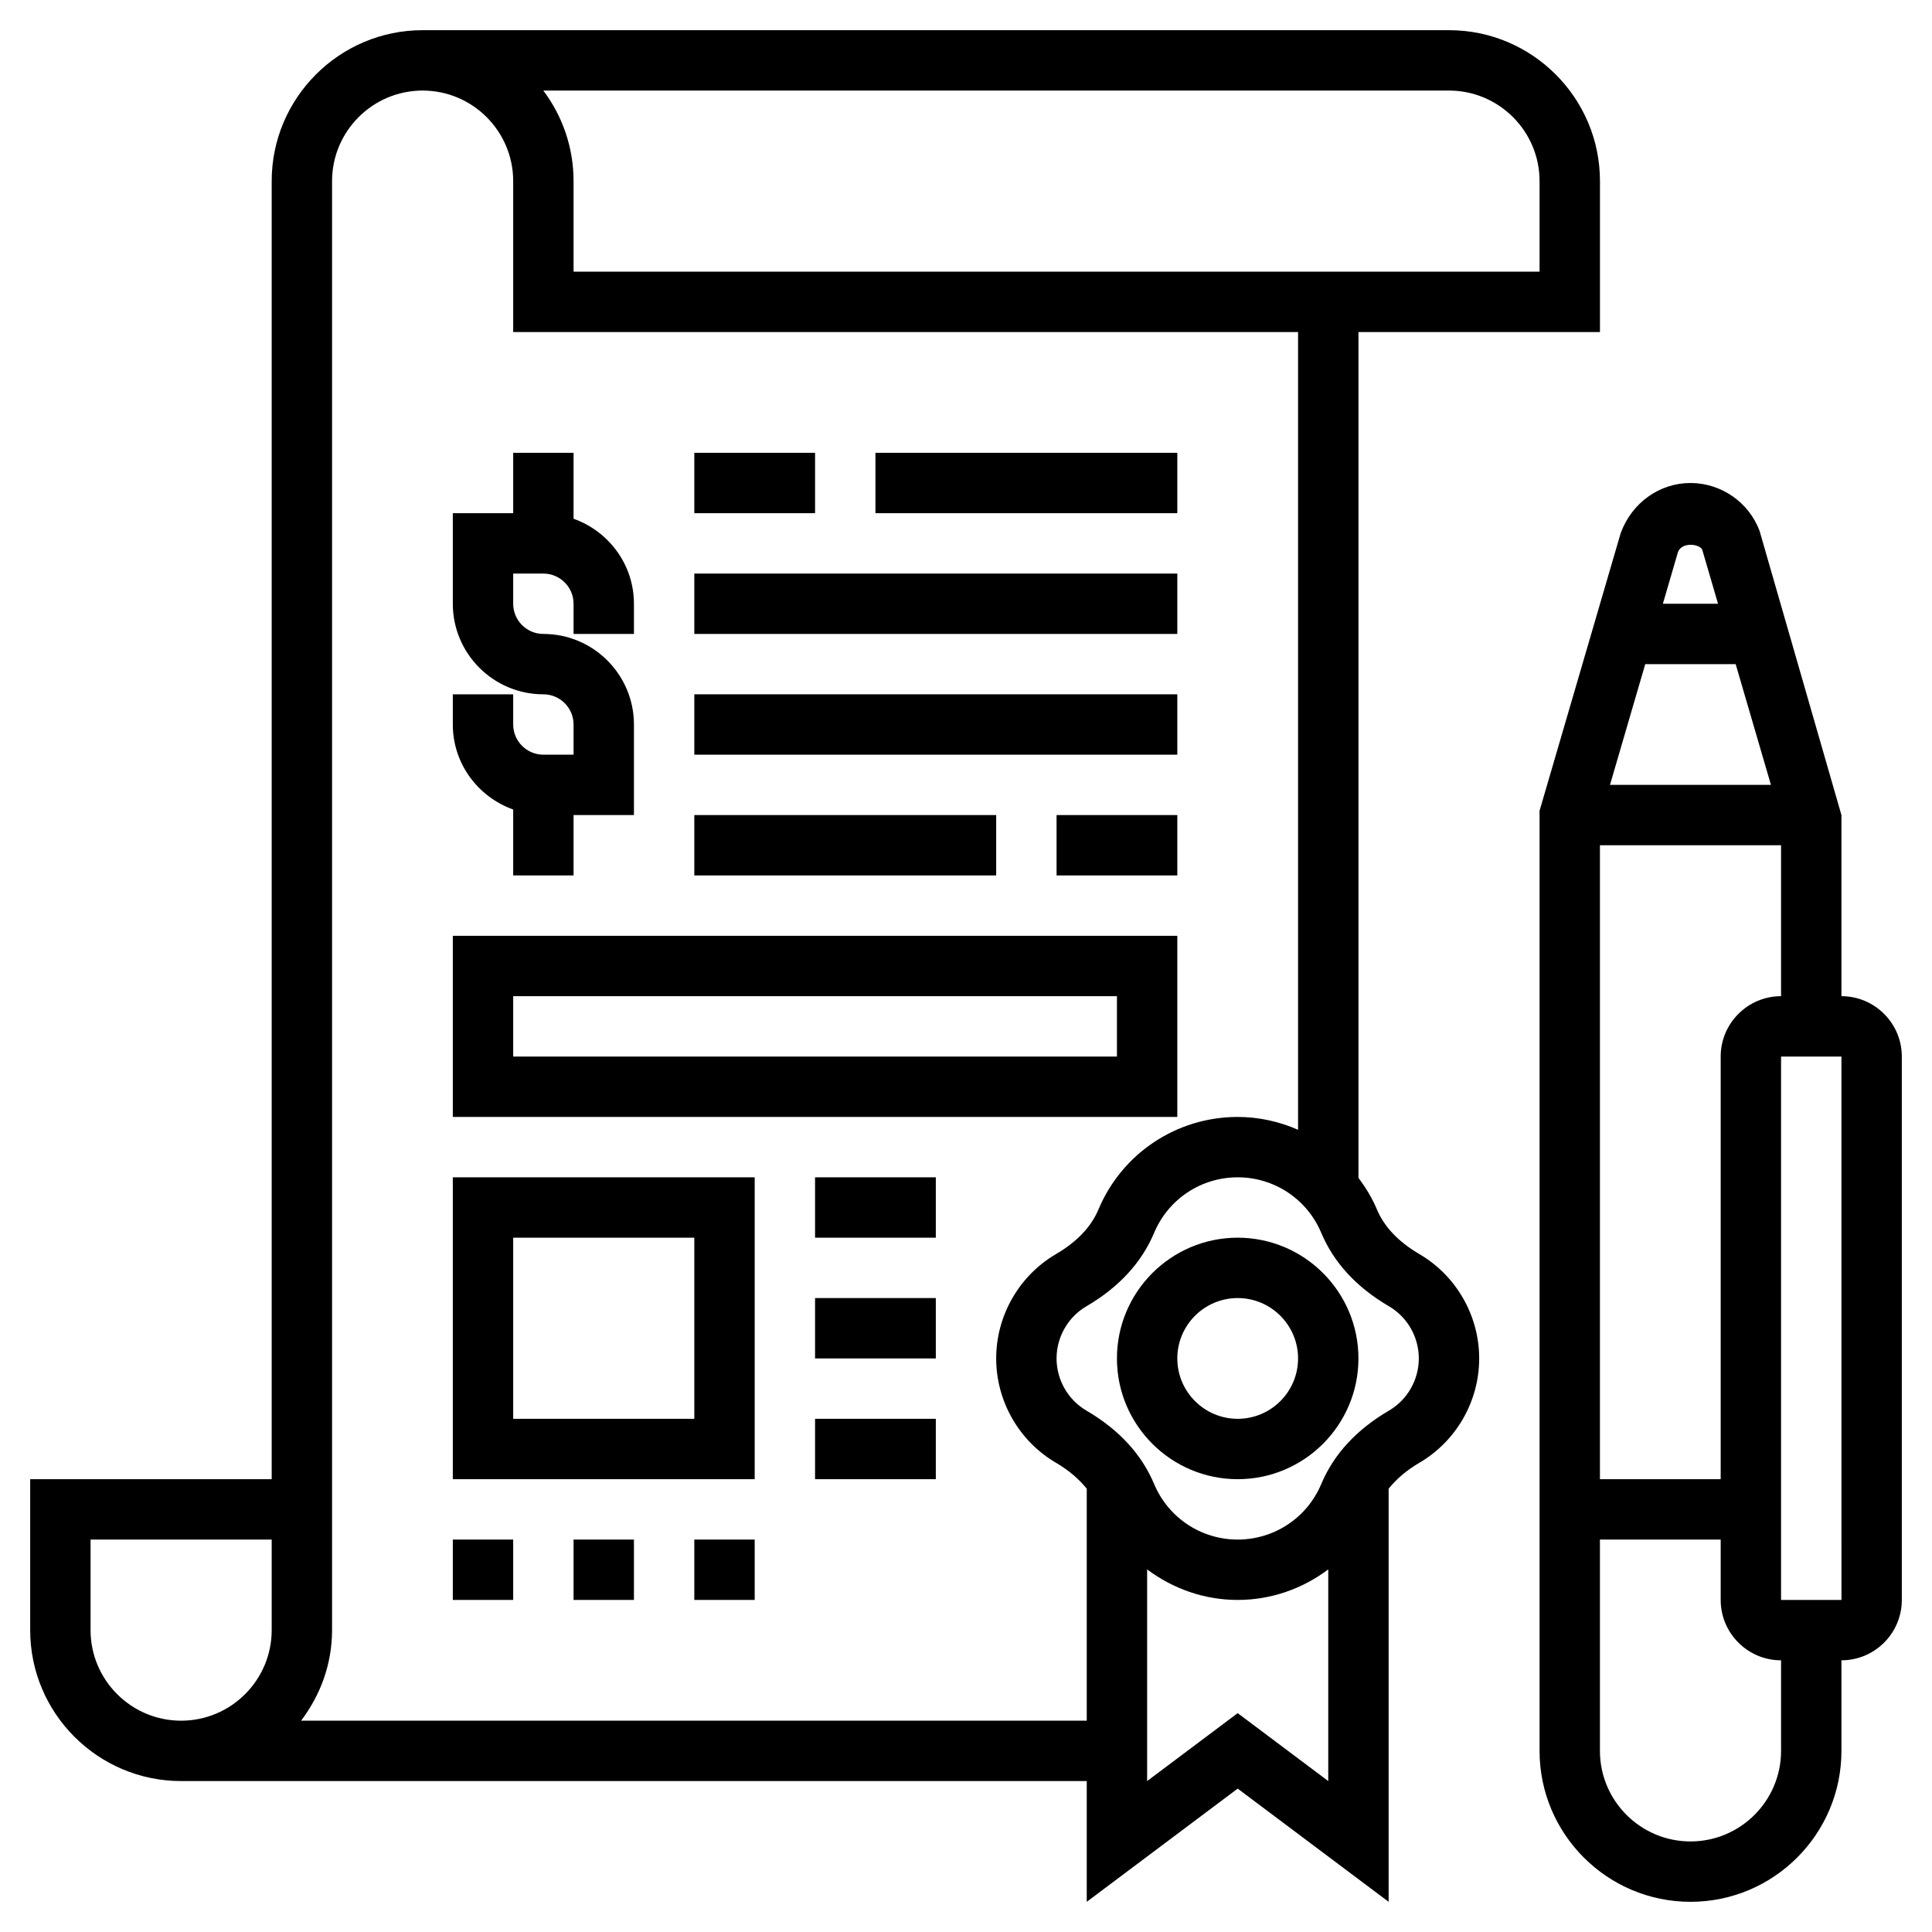 <svg id="_x33_0" enable-background="new 0 0 64 64" height="512" viewBox="0 0 64 64" width="512" xmlns="http://www.w3.org/2000/svg"><g><path d="m17 26.816v2.184h2v-2h2v-3c0-1.654-1.346-3-3-3-.551 0-1-.449-1-1v-1h1c.551 0 1 .449 1 1v1h2v-1c0-1.302-.839-2.402-2-2.816v-2.184h-2v2h-2v3c0 1.654 1.346 3 3 3 .551 0 1 .449 1 1v1h-1c-.551 0-1-.449-1-1v-1h-2v1c0 1.302.839 2.402 2 2.816z"/><path d="m61 33v-6l-2.712-9.414c-.355-.949-1.275-1.586-2.288-1.586s-1.933.637-2.311 1.656l-2.689 9.201v31.143c0 2.757 2.243 5 5 5s5-2.243 5-5v-3c1.103 0 2-.897 2-2v-18c0-1.103-.897-2-2-2zm-4 2v14h-4v-21h6v5c-1.103 0-2 .897-2 2zm-.609-16.783.521 1.783h-1.827l.5-1.713c.129-.344.724-.274.806-.07zm-1.89 3.783h2.995l1.169 4h-5.332zm4.499 36c0 1.654-1.346 3-3 3s-3-1.346-3-3v-7h4v2c0 1.103.897 2 2 2zm0-5v-18h2l.001 18z"/><path d="m47.021 41.545c-.692-.405-1.166-.903-1.408-1.479-.16-.382-.373-.727-.612-1.049v-28.017h8v-5c0-2.757-2.243-5-5-5h-34.001c-2.757 0-5 2.243-5 5v43h-8v5c0 2.757 2.243 5 5 5h30v4l5-3.75 5 3.75v-13.686c.258-.318.592-.609 1.021-.859 1.221-.715 1.979-2.038 1.979-3.455s-.758-2.74-1.979-3.455zm.979-38.545c1.654 0 3 1.346 3 3v3h-32v-3c0-1.125-.374-2.164-1.002-3zm-45 51v-3h6v3c0 1.654-1.346 3-3 3s-3-1.346-3-3zm6.974 3c.635-.838 1.026-1.87 1.026-3v-48c0-1.654 1.346-3 3-3s3 1.346 3 3v5h26v26.425c-.619-.27-1.295-.425-2-.425-2.021 0-3.831 1.204-4.612 3.065-.243.577-.716 1.075-1.409 1.48-1.221.715-1.979 2.038-1.979 3.455s.758 2.74 1.979 3.455c.428.25.763.541 1.021.859v7.686zm31.026-.25-3 2.25v-7.012c.848.637 1.888 1.012 3 1.012s2.152-.374 3-1.012v7.012zm5.011-10.022c-1.075.628-1.829 1.447-2.243 2.433-.469 1.117-1.556 1.839-2.768 1.839s-2.299-.722-2.768-1.84c-.414-.985-1.168-1.804-2.243-2.432-.61-.357-.989-1.019-.989-1.728s.379-1.371.989-1.728c1.075-.628 1.829-1.447 2.243-2.433.469-1.117 1.556-1.839 2.768-1.839s2.299.722 2.768 1.84c.414.985 1.168 1.804 2.243 2.432.61.357.989 1.019.989 1.728s-.379 1.371-.989 1.728z"/><path d="m41 41c-2.206 0-4 1.794-4 4s1.794 4 4 4 4-1.794 4-4-1.794-4-4-4zm0 6c-1.103 0-2-.897-2-2s.897-2 2-2 2 .897 2 2-.897 2-2 2z"/><path d="m39 31h-24v6h24zm-2 4h-20v-2h20z"/><path d="m23 15h4v2h-4z"/><path d="m29 15h10v2h-10z"/><path d="m35 27h4v2h-4z"/><path d="m23 27h10v2h-10z"/><path d="m23 19h16v2h-16z"/><path d="m23 23h16v2h-16z"/><path d="m15 49h10v-10h-10zm2-8h6v6h-6z"/><path d="m27 39h4v2h-4z"/><path d="m27 43h4v2h-4z"/><path d="m27 47h4v2h-4z"/><path d="m15 51h2v2h-2z"/><path d="m19 51h2v2h-2z"/><path d="m23 51h2v2h-2z"/></g></svg>
